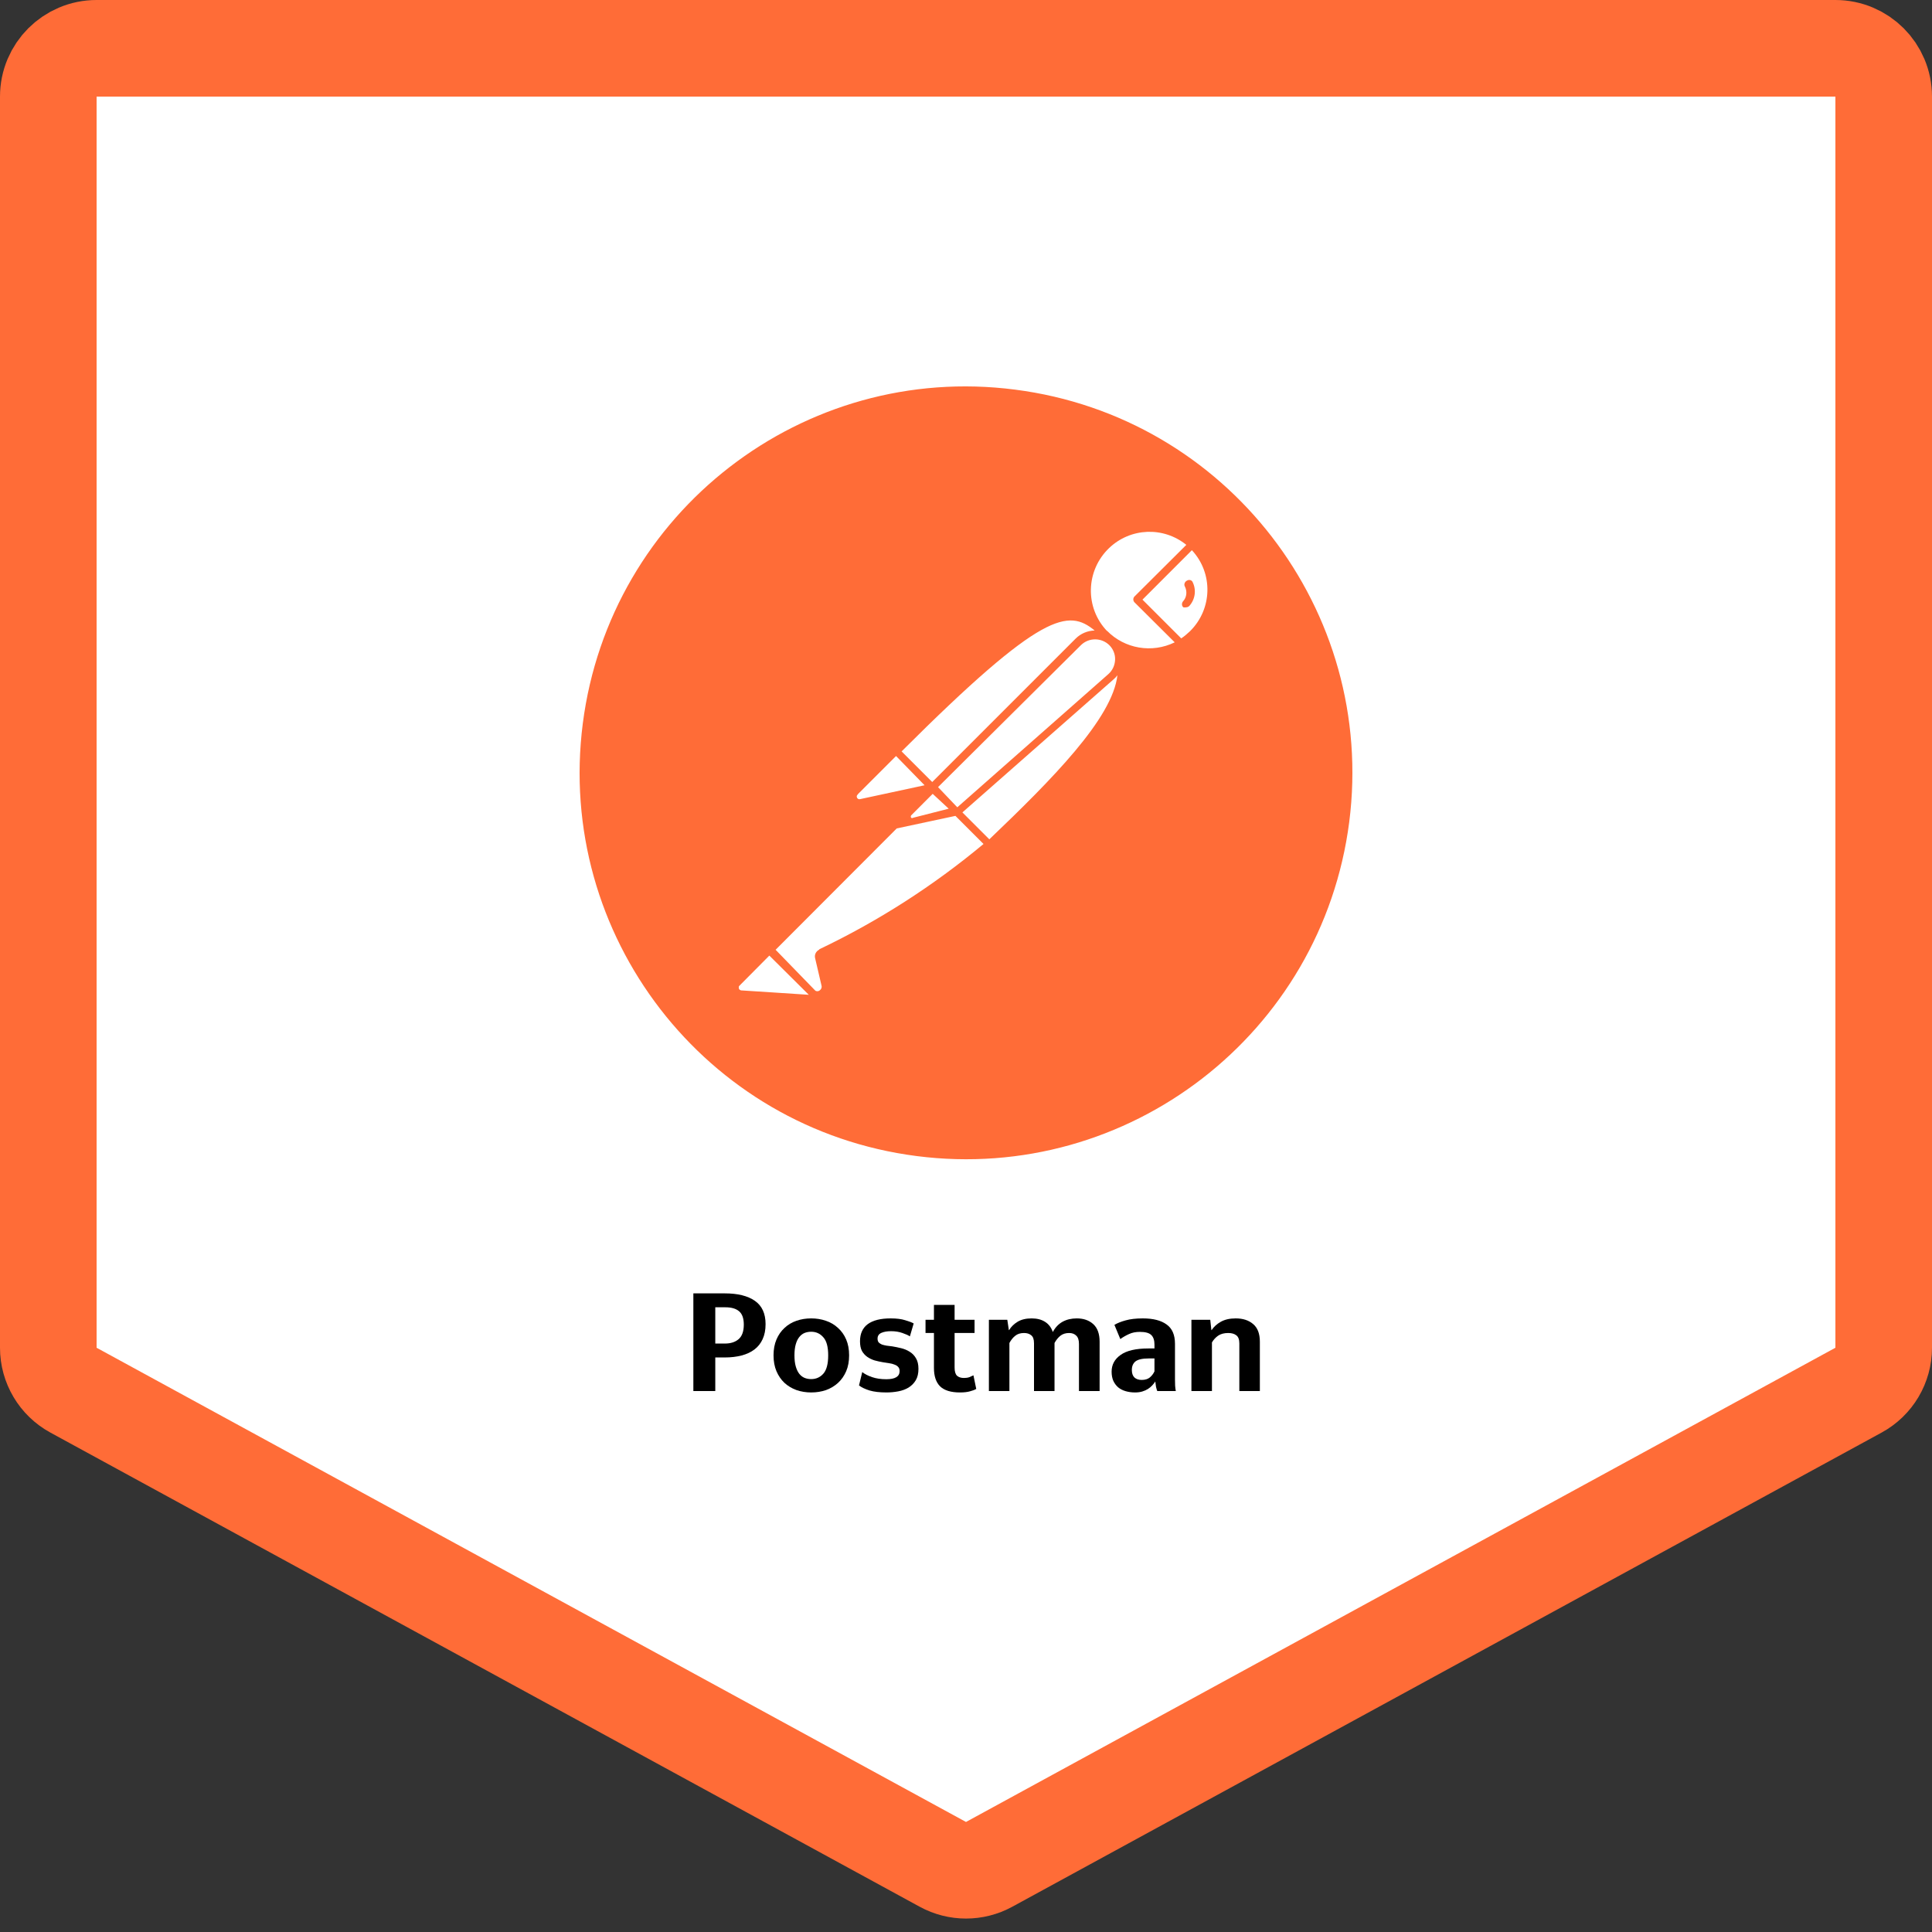<svg width="100" height="100" viewBox="0 0 100 100" fill="none" xmlns="http://www.w3.org/2000/svg">
<rect x="0" y="0" width="100" height="100" fill="#333333" stroke="none"/>
<path d="M2.5 5C2.5 3.619 3.619 2.5 5 2.5H95C96.381 2.5 97.5 3.619 97.5 5V69.759C97.5 70.674 97 71.516 96.197 71.954L51.197 96.499C50.451 96.906 49.549 96.906 48.803 96.499L3.803 71.954C3 71.516 2.5 70.674 2.5 69.759V5Z" fill="white" stroke="#FF6C37" stroke-width="5" stroke-linejoin="round"/>
<path d="M37.023 67.665V69.542H37.517C37.822 69.542 38.062 69.464 38.237 69.309C38.412 69.154 38.499 68.904 38.499 68.56C38.499 68.235 38.416 68.005 38.252 67.869C38.092 67.733 37.856 67.665 37.546 67.665H37.023ZM37.023 70.262V72H35.888V66.945H37.517C38.186 66.945 38.705 67.074 39.073 67.331C39.442 67.588 39.626 67.99 39.626 68.538C39.626 68.839 39.575 69.098 39.473 69.316C39.376 69.53 39.236 69.707 39.052 69.847C38.867 69.988 38.644 70.092 38.383 70.16C38.121 70.228 37.83 70.262 37.51 70.262H37.023Z" fill="black"/>
<path d="M41.987 72.073C41.715 72.073 41.461 72.031 41.223 71.949C40.986 71.862 40.779 71.738 40.605 71.578C40.43 71.413 40.292 71.212 40.19 70.975C40.089 70.737 40.038 70.463 40.038 70.153C40.038 69.842 40.089 69.569 40.19 69.331C40.292 69.093 40.43 68.895 40.605 68.735C40.779 68.57 40.986 68.446 41.223 68.364C41.461 68.281 41.715 68.24 41.987 68.24C42.258 68.24 42.513 68.281 42.75 68.364C42.993 68.446 43.201 68.57 43.376 68.735C43.555 68.895 43.696 69.093 43.798 69.331C43.9 69.569 43.95 69.842 43.95 70.153C43.95 70.463 43.9 70.737 43.798 70.975C43.696 71.212 43.555 71.413 43.376 71.578C43.201 71.738 42.995 71.862 42.758 71.949C42.52 72.031 42.263 72.073 41.987 72.073ZM41.987 71.382C42.239 71.382 42.447 71.29 42.612 71.106C42.782 70.916 42.867 70.599 42.867 70.153C42.867 69.712 42.782 69.399 42.612 69.215C42.447 69.025 42.239 68.931 41.987 68.931C41.861 68.931 41.744 68.953 41.638 68.996C41.536 69.04 41.446 69.11 41.369 69.207C41.291 69.304 41.23 69.43 41.187 69.585C41.143 69.741 41.121 69.93 41.121 70.153C41.121 70.376 41.143 70.565 41.187 70.72C41.23 70.875 41.291 71.004 41.369 71.106C41.446 71.202 41.536 71.273 41.638 71.316C41.744 71.36 41.861 71.382 41.987 71.382Z" fill="black"/>
<path d="M45.881 72.073C45.532 72.073 45.241 72.039 45.008 71.971C44.775 71.898 44.593 71.811 44.462 71.709L44.63 71.018C44.756 71.12 44.926 71.207 45.139 71.28C45.352 71.353 45.597 71.389 45.873 71.389C46.334 71.389 46.564 71.249 46.564 70.967C46.564 70.875 46.54 70.805 46.492 70.756C46.448 70.703 46.385 70.662 46.303 70.633C46.225 70.599 46.133 70.575 46.026 70.56C45.924 70.546 45.815 70.528 45.699 70.509C45.553 70.485 45.41 70.453 45.27 70.415C45.129 70.371 45.003 70.31 44.892 70.233C44.78 70.155 44.688 70.053 44.615 69.927C44.547 69.796 44.514 69.629 44.514 69.425C44.514 69.033 44.647 68.737 44.913 68.538C45.185 68.339 45.58 68.24 46.099 68.24C46.409 68.24 46.661 68.272 46.855 68.335C47.054 68.393 47.2 68.448 47.292 68.502L47.095 69.171C47.013 69.113 46.884 69.055 46.71 68.996C46.535 68.933 46.339 68.902 46.121 68.902C45.917 68.902 45.75 68.931 45.619 68.989C45.488 69.047 45.422 69.147 45.422 69.287C45.422 69.37 45.442 69.435 45.481 69.484C45.524 69.527 45.58 69.564 45.648 69.593C45.721 69.617 45.801 69.636 45.888 69.651C45.98 69.661 46.077 69.673 46.179 69.687C46.329 69.712 46.484 69.743 46.644 69.782C46.804 69.821 46.95 69.881 47.081 69.964C47.217 70.046 47.326 70.158 47.408 70.298C47.495 70.439 47.539 70.623 47.539 70.851C47.539 71.088 47.493 71.285 47.401 71.44C47.309 71.595 47.185 71.721 47.03 71.818C46.88 71.91 46.703 71.976 46.499 72.015C46.3 72.053 46.094 72.073 45.881 72.073Z" fill="black"/>
<path d="M50.53 71.891C50.448 71.939 50.339 71.981 50.203 72.015C50.072 72.053 49.9 72.073 49.687 72.073C49.221 72.073 48.879 71.969 48.661 71.76C48.448 71.547 48.341 71.229 48.341 70.807V68.996H47.905V68.313H48.341V67.542H49.41V68.313H50.443V68.996H49.41V70.785C49.41 70.984 49.451 71.125 49.534 71.207C49.621 71.285 49.742 71.324 49.898 71.324C50.004 71.324 50.099 71.309 50.181 71.28C50.264 71.246 50.331 71.215 50.385 71.186L50.53 71.891Z" fill="black"/>
<path d="M52.247 72H51.185V68.313H52.138L52.218 68.844H52.233C52.334 68.674 52.48 68.531 52.669 68.415C52.863 68.298 53.105 68.24 53.396 68.24C53.672 68.24 53.903 68.298 54.087 68.415C54.276 68.531 54.412 68.708 54.494 68.945C54.62 68.708 54.788 68.531 54.996 68.415C55.209 68.298 55.454 68.24 55.731 68.24C56.085 68.24 56.371 68.339 56.589 68.538C56.807 68.737 56.916 69.04 56.916 69.447V72H55.847V69.564C55.847 69.365 55.801 69.222 55.709 69.135C55.617 69.042 55.493 68.996 55.338 68.996C55.154 68.996 55.001 69.045 54.88 69.142C54.763 69.239 54.664 69.362 54.582 69.513V72H53.52V69.527C53.52 69.324 53.471 69.186 53.374 69.113C53.282 69.035 53.158 68.996 53.003 68.996C52.814 68.996 52.662 69.045 52.545 69.142C52.429 69.234 52.33 69.358 52.247 69.513V72Z" fill="black"/>
<path d="M59.093 71.425C59.267 71.425 59.406 71.384 59.508 71.302C59.614 71.215 59.697 71.108 59.755 70.982V70.313H59.464C59.134 70.313 58.904 70.364 58.773 70.466C58.647 70.567 58.584 70.715 58.584 70.909C58.584 71.084 58.63 71.215 58.722 71.302C58.814 71.384 58.938 71.425 59.093 71.425ZM59.9 72C59.876 71.937 59.854 71.864 59.835 71.782C59.82 71.695 59.808 71.602 59.798 71.505C59.755 71.573 59.702 71.641 59.639 71.709C59.575 71.777 59.503 71.838 59.42 71.891C59.338 71.944 59.241 71.988 59.129 72.022C59.018 72.056 58.892 72.073 58.751 72.073C58.577 72.073 58.414 72.051 58.264 72.007C58.114 71.964 57.985 71.898 57.879 71.811C57.772 71.719 57.687 71.605 57.624 71.469C57.566 71.333 57.537 71.176 57.537 70.996C57.537 70.638 57.692 70.349 58.002 70.131C58.312 69.908 58.792 69.796 59.442 69.796H59.755V69.593C59.755 69.375 59.702 69.212 59.595 69.106C59.488 68.994 59.289 68.938 58.998 68.938C58.785 68.938 58.601 68.975 58.446 69.047C58.291 69.115 58.138 69.202 57.987 69.309L57.682 68.575C57.837 68.482 58.031 68.405 58.264 68.342C58.502 68.274 58.797 68.24 59.151 68.24C59.684 68.24 60.094 68.344 60.38 68.553C60.671 68.756 60.817 69.091 60.817 69.556V71.411C60.817 71.493 60.819 71.598 60.824 71.724C60.834 71.845 60.846 71.937 60.86 72H59.9Z" fill="black"/>
<path d="M63.574 68.996C63.36 68.996 63.186 69.042 63.05 69.135C62.919 69.227 62.812 69.343 62.73 69.484V72H61.668V68.313H62.643L62.701 68.844H62.715C62.827 68.674 62.984 68.531 63.188 68.415C63.397 68.298 63.654 68.24 63.959 68.24C64.337 68.24 64.64 68.339 64.868 68.538C65.096 68.732 65.21 69.035 65.21 69.447V72H64.148V69.535C64.148 69.331 64.095 69.19 63.988 69.113C63.886 69.035 63.748 68.996 63.574 68.996Z" fill="black"/>
<path d="M52.42 21.116C41.971 19.771 32.411 27.157 31.078 37.606C29.744 48.055 37.119 57.616 47.568 58.949C58.017 60.294 67.577 52.908 68.91 42.459C68.91 42.447 68.91 42.434 68.91 42.434C70.243 31.985 62.857 22.449 52.42 21.116Z" fill="white"/>
<path d="M61.44 30.052C61.332 30.1 61.272 30.232 61.32 30.34C61.32 30.352 61.332 30.352 61.332 30.364C61.452 30.604 61.428 30.904 61.248 31.109C61.164 31.193 61.152 31.337 61.236 31.421C61.236 31.421 61.236 31.421 61.248 31.433C61.296 31.445 61.356 31.445 61.404 31.433C61.464 31.433 61.536 31.397 61.572 31.349C61.872 31.001 61.932 30.508 61.716 30.1C61.656 30.016 61.536 29.992 61.44 30.052Z" fill="#FF6C37"/>
<path d="M52.54 20.167C41.587 18.75 31.57 26.497 30.165 37.45C28.76 48.404 36.494 58.432 47.448 59.838C58.401 61.243 68.418 53.508 69.835 42.555C71.24 31.601 63.506 21.573 52.54 20.167C52.552 20.167 52.552 20.167 52.54 20.167ZM56.66 32.634C56.287 32.646 55.939 32.79 55.675 33.054L48.252 40.477L46.667 38.892C53.969 31.601 55.303 31.529 56.66 32.634ZM48.553 40.741L55.951 33.391C56.359 32.994 57.008 32.994 57.416 33.391C57.621 33.595 57.729 33.871 57.717 34.147C57.705 34.436 57.585 34.7 57.368 34.892L49.55 41.786L48.553 40.741ZM49.105 41.858L47.268 42.326C47.232 42.35 47.196 42.35 47.16 42.326C47.136 42.29 47.136 42.242 47.16 42.206L48.276 41.089L49.105 41.858ZM44.421 41.089L46.379 39.132L47.856 40.645L44.505 41.366C44.433 41.378 44.361 41.33 44.349 41.258C44.337 41.209 44.349 41.173 44.385 41.137L44.421 41.089ZM38.356 51.262C38.308 51.25 38.26 51.214 38.248 51.178C38.236 51.13 38.236 51.082 38.248 51.046L39.821 49.461L41.863 51.49L38.356 51.262ZM42.391 49.16C42.235 49.244 42.151 49.413 42.187 49.581L42.523 51.022C42.548 51.118 42.499 51.214 42.427 51.262C42.355 51.322 42.247 51.322 42.187 51.262L40.145 49.16L46.415 42.879L49.453 42.23L50.907 43.684C48.312 45.846 45.454 47.683 42.403 49.136V49.16H42.391ZM51.207 43.443L49.814 42.05L57.633 35.168C57.705 35.108 57.777 35.036 57.837 34.952C57.585 37.186 54.438 40.357 51.207 43.443ZM57.308 32.67C56.143 31.457 56.191 29.535 57.404 28.37C58.509 27.313 60.215 27.241 61.404 28.202L58.714 30.881C58.642 30.965 58.642 31.085 58.714 31.169L60.803 33.247C59.626 33.823 58.209 33.583 57.296 32.646L57.308 32.67ZM61.596 32.67C61.452 32.802 61.308 32.934 61.14 33.042L59.134 31.037L61.692 28.478C62.797 29.668 62.761 31.517 61.596 32.67Z" fill="#FF6C37"/>
</svg>
